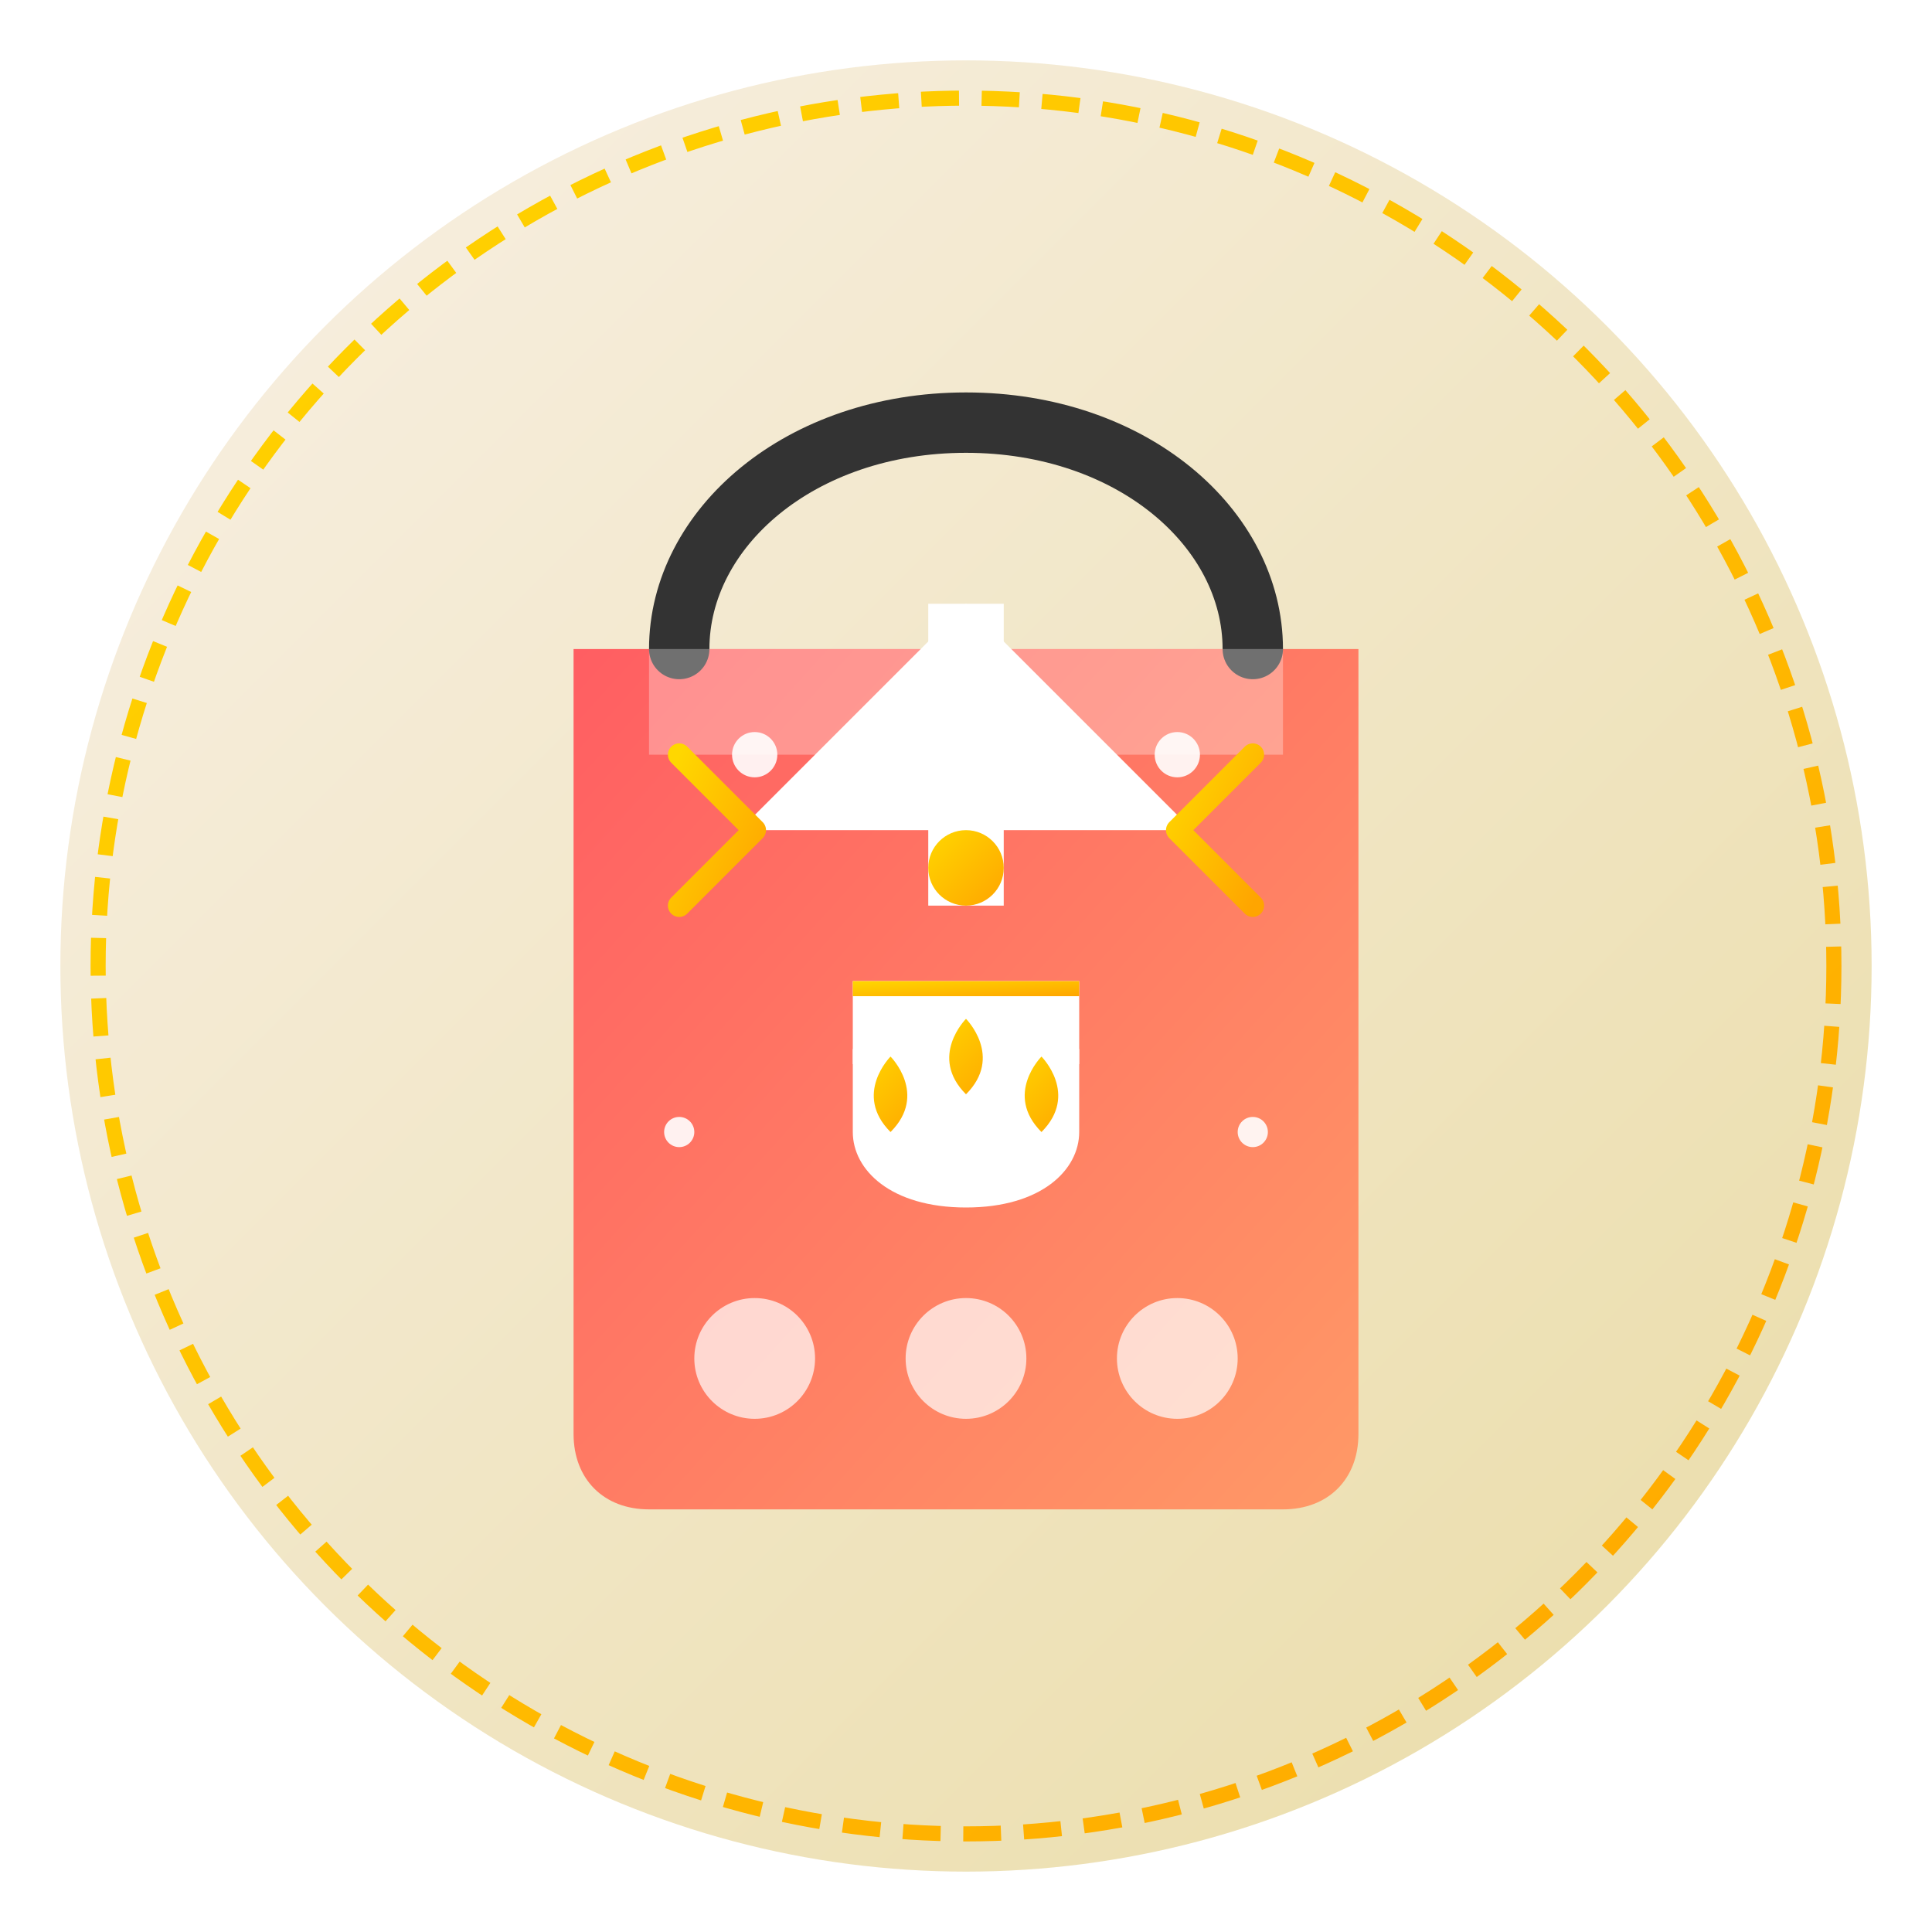<svg xmlns="http://www.w3.org/2000/svg" width="256" height="256" viewBox="0 0 256 256" fill="none">
  <!-- Gradient Definitions -->
  <defs>
    <linearGradient id="primaryGradient" x1="0%" y1="0%" x2="100%" y2="100%">
      <stop offset="0%" stop-color="#FF5E62" />
      <stop offset="100%" stop-color="#FF9966" />
    </linearGradient>
    <linearGradient id="secondaryGradient" x1="0%" y1="0%" x2="100%" y2="100%">
      <stop offset="0%" stop-color="#F8F0E5" />
      <stop offset="100%" stop-color="#EADCA6" />
    </linearGradient>
    <linearGradient id="goldGradient" x1="0%" y1="0%" x2="100%" y2="100%">
      <stop offset="0%" stop-color="#FFD700" />
      <stop offset="100%" stop-color="#FFA500" />
    </linearGradient>
    <linearGradient id="silverGradient" x1="0%" y1="0%" x2="100%" y2="100%">
      <stop offset="0%" stop-color="#F5F5F5" />
      <stop offset="100%" stop-color="#E0E0E0" />
    </linearGradient>
    <filter id="shadow" x="-10%" y="-10%" width="120%" height="120%">
      <feDropShadow dx="0" dy="4" stdDeviation="4" flood-color="#00000033" />
    </filter>
    <filter id="innerShadow" x="-10%" y="-10%" width="120%" height="120%">
      <feGaussianBlur in="SourceAlpha" stdDeviation="3" result="blur" />
      <feOffset in="blur" dx="0" dy="2" result="offsetBlur" />
      <feComposite in="SourceGraphic" in2="offsetBlur" operator="over" />
    </filter>
  </defs>
  
  <!-- Background Circle with Subtle Shadow -->
  <circle cx="128" cy="128" r="120" fill="url(#secondaryGradient)" filter="url(#shadow)" />
  
  <!-- Stylish Shopping Bag -->
  <path d="M76 86H180V190C180 196 176 200 170 200H86C80 200 76 196 76 190V86Z" fill="url(#primaryGradient)" />
  
  <!-- Bag Handles -->
  <path d="M90 86C90 70 106 56 128 56C150 56 166 70 166 86" stroke="#333333" stroke-width="8" stroke-linecap="round" />
  
  <!-- Bag Highlight -->
  <path d="M86 86H170V100H86V86Z" fill="#FFFFFF" fill-opacity="0.3" />
  
  <!-- Clothing Hanger Icon -->
  <path d="M128 80L98 110H158L128 80Z" fill="#FFFFFF" />
  <path d="M123 80H133V120H123V80Z" fill="#FFFFFF" />
  
  <!-- Stylish Dress Icon -->
  <path d="M113 130H143V150C143 155 138 160 128 160C118 160 113 155 113 150V130Z" fill="#FFFFFF" />
  
  <!-- Decorative Elements -->
  <circle cx="128" cy="115" r="5" fill="url(#goldGradient)" />
  <path d="M113 140H143" stroke="#FFFFFF" stroke-width="2" stroke-dasharray="2 2" />
  
  <!-- Decorative Circles -->
  <circle cx="100" cy="180" r="8" fill="#FFFFFF" fill-opacity="0.7" />
  <circle cx="128" cy="180" r="8" fill="#FFFFFF" fill-opacity="0.7" />
  <circle cx="156" cy="180" r="8" fill="#FFFFFF" fill-opacity="0.7" />
  
  <!-- Gold Accent Elements -->
  <path d="M90 100L100 110L90 120" stroke="url(#goldGradient)" stroke-width="3" stroke-linecap="round" stroke-linejoin="round" fill="none" />
  <path d="M166 100L156 110L166 120" stroke="url(#goldGradient)" stroke-width="3" stroke-linecap="round" stroke-linejoin="round" fill="none" />
  
  <!-- Elegant Pattern on Dress -->
  <path d="M128 135C128 135 123 140 128 145C133 140 128 135 128 135Z" fill="url(#goldGradient)" />
  <path d="M118 140C118 140 113 145 118 150C123 145 118 140 118 140Z" fill="url(#goldGradient)" />
  <path d="M138 140C138 140 133 145 138 150C143 145 138 140 138 140Z" fill="url(#goldGradient)" />
  
  <!-- Decorative Border -->
  <circle cx="128" cy="128" r="115" stroke="url(#goldGradient)" stroke-width="2" stroke-dasharray="5 3" fill="none" />
  
  <!-- Subtle Shine Effects -->
  <circle cx="100" cy="100" r="3" fill="#FFFFFF" fill-opacity="0.9" />
  <circle cx="156" cy="100" r="3" fill="#FFFFFF" fill-opacity="0.9" />
  <circle cx="90" cy="150" r="2" fill="#FFFFFF" fill-opacity="0.9" />
  <circle cx="166" cy="150" r="2" fill="#FFFFFF" fill-opacity="0.9" />
  
  <!-- Elegant Ribbon -->
  <path d="M113 130H143V132H113V130Z" fill="url(#goldGradient)" />
</svg>